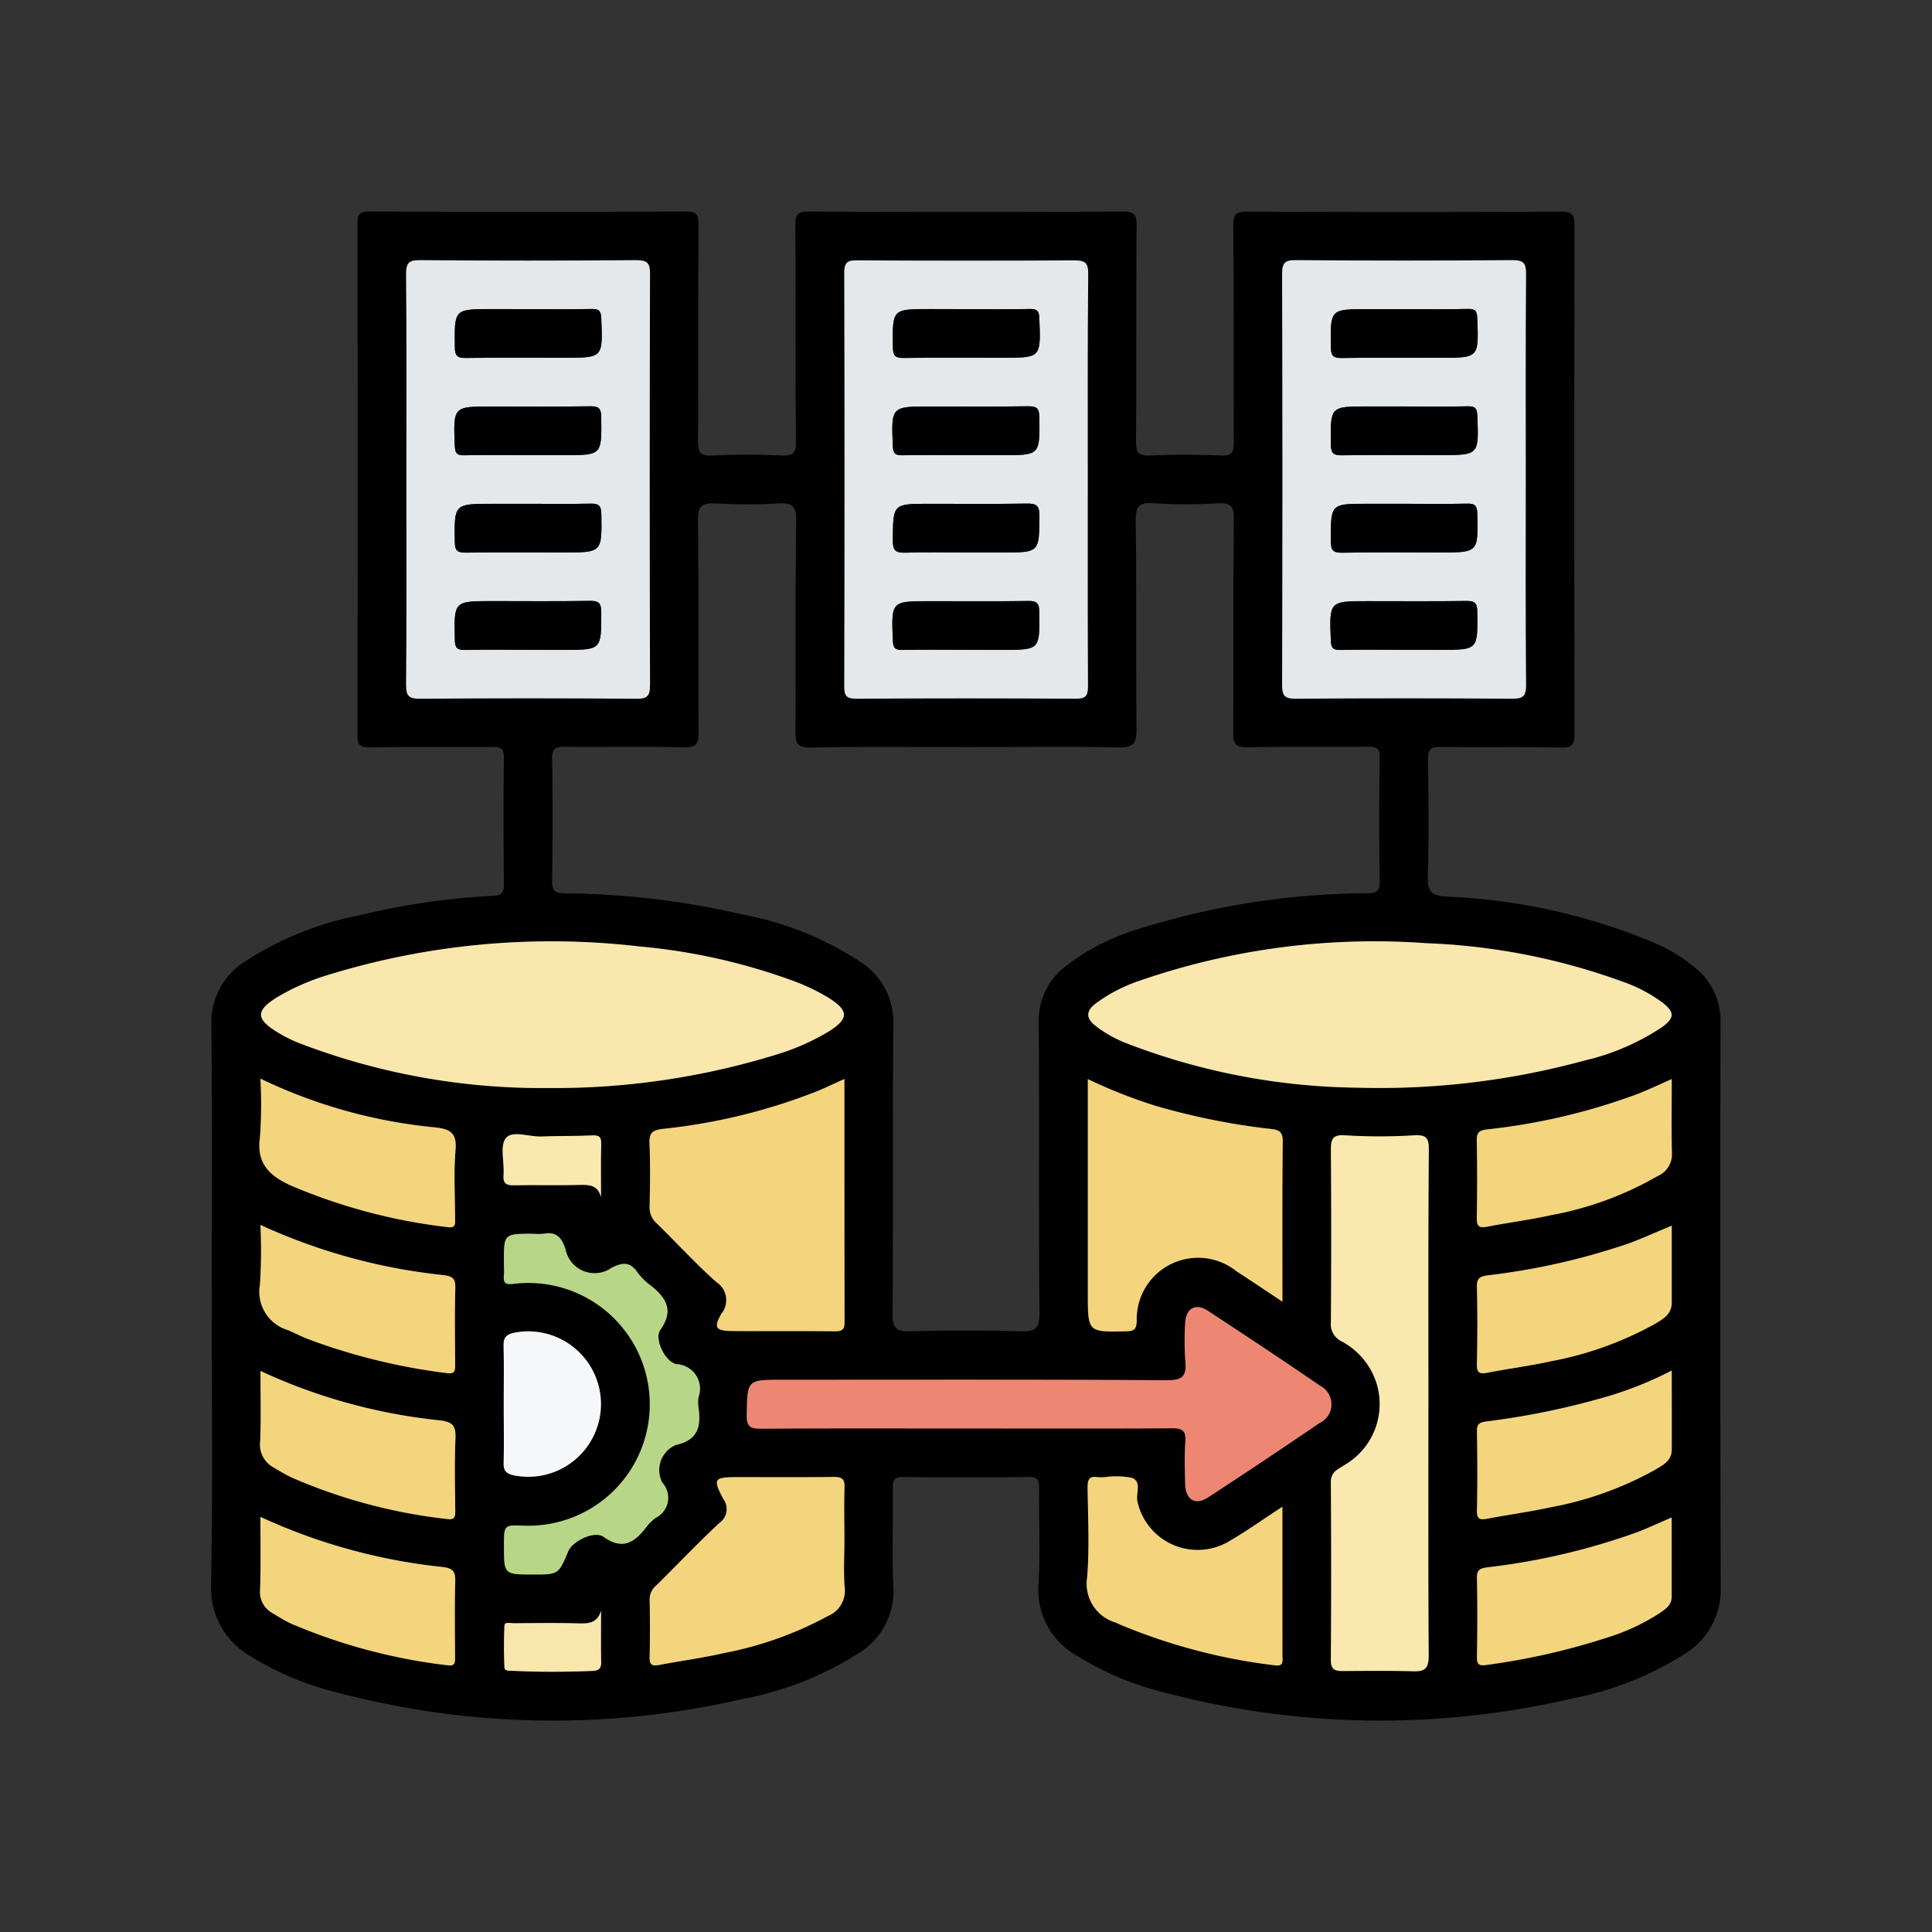 <svg xmlns="http://www.w3.org/2000/svg" width="93" height="93" viewBox="0 0 93 93">
  <rect x="0" y="0" width="93" height="93" fill="#333333" stroke="none"/>
  <g id="Grupo_84799" data-name="Grupo 84799" transform="translate(-824 -4097)">
    <rect id="Rectángulo_34442" data-name="Rectángulo 34442" width="93" height="93" transform="translate(824 4097)" fill="none"/>
    <g id="Grupo_84802" data-name="Grupo 84802" transform="translate(739.221 3435.195)">
      <path id="Trazado_123887" data-name="Trazado 123887" d="M94.971,724.717c0-4.514.028-9.028-.017-13.542a3.46,3.46,0,0,1,1.548-3.041,15.663,15.663,0,0,1,5.717-2.3,34.165,34.165,0,0,1,6.286-.906c.4-.02.536-.143.532-.559-.021-2.025-.029-4.051,0-6.075.008-.5-.184-.537-.59-.533-1.952.018-3.9-.006-5.856.018-.46.006-.61-.093-.608-.588q.025-12.3,0-24.595c0-.458.09-.612.586-.61q7.613.03,15.226,0c.554,0,.61.194.607.665-.019,3.465,0,6.93-.023,10.394,0,.53.1.711.666.684,1.12-.052,2.245-.047,3.366,0,.538.021.686-.109.681-.668-.03-3.465,0-6.93-.029-10.394,0-.539.114-.682.67-.679q7.539.037,15.079,0c.539,0,.684.114.679.67-.029,3.465,0,6.93-.029,10.394,0,.542.117.7.672.678,1.144-.049,2.294-.04,3.439,0,.48.015.6-.122.6-.6-.021-3.489,0-6.979-.026-10.467,0-.55.133-.675.676-.672q7.539.035,15.079,0c.551,0,.673.133.672.676q-.029,12.224,0,24.448c0,.548-.127.685-.675.674-1.927-.037-3.855,0-5.783-.027-.483-.007-.6.128-.6.6.028,1.878.048,3.759-.007,5.636-.021.718.161.913.9.968a28.836,28.836,0,0,1,10.2,2.309,7.7,7.7,0,0,1,1.784,1.13,3.256,3.256,0,0,1,1.206,2.619q-.029,13.579.009,27.157a3.628,3.628,0,0,1-1.737,3.241,15.629,15.629,0,0,1-5.47,2.154,40.545,40.545,0,0,1-19.476-.276,14.534,14.534,0,0,1-4.232-1.749,3.651,3.651,0,0,1-1.923-3.51c.094-1.531.006-3.073.029-4.61.006-.406-.1-.534-.518-.529q-3,.034-6,0c-.409,0-.533.1-.526.521.025,1.586-.047,3.175.026,4.757a3.5,3.5,0,0,1-1.734,3.242,15.625,15.625,0,0,1-5.469,2.154,40.546,40.546,0,0,1-19.476-.276,14.535,14.535,0,0,1-4.232-1.749,3.783,3.783,0,0,1-1.929-3.509C95.021,733.6,94.971,729.158,94.971,724.717Zm36.33-26.948c-2.489,0-4.978-.031-7.465.021-.683.014-.772-.207-.767-.808.029-3.366-.013-6.734.035-10.1.011-.738-.207-.884-.883-.842a26.763,26.763,0,0,1-3,0c-.63-.032-.852.1-.844.8.043,3.391,0,6.782.034,10.173,0,.579-.09.785-.731.768-1.9-.051-3.806-.005-5.708-.028-.449-.005-.625.073-.616.581.034,1.951.027,3.9,0,5.855-.005.452.082.615.583.619a38.911,38.911,0,0,1,8.551,1.011,15.452,15.452,0,0,1,5.778,2.335,3.426,3.426,0,0,1,1.513,2.986c-.041,4.635,0,9.271-.037,13.906-.007.737.207.863.881.843q2.632-.077,5.269,0c.693.019.928-.1.921-.878-.046-4.659-.005-9.32-.035-13.98a3.292,3.292,0,0,1,1.3-2.721,10.764,10.764,0,0,1,3.492-1.78,37.1,37.1,0,0,1,11-1.727c.433-.01.634-.055.624-.578-.036-1.975-.033-3.952,0-5.928.008-.48-.153-.55-.578-.545-1.927.022-3.855-.019-5.782.027-.607.014-.7-.192-.693-.73.023-3.415-.012-6.832.032-10.247.009-.68-.2-.8-.807-.768a24.657,24.657,0,0,1-3.072-.006c-.745-.057-.851.21-.843.881.037,3.318,0,6.636.033,9.954.008.691-.1.942-.878.922C136.182,697.729,133.741,697.769,131.3,697.769Zm-26.959-12.884c0,3.293.014,6.587-.014,9.88,0,.547.128.68.675.676q5.2-.042,10.392,0c.55,0,.675-.133.673-.677q-.032-9.879,0-19.759c0-.547-.127-.68-.675-.675q-5.2.042-10.392,0c-.55,0-.678.133-.674.677C104.357,678.3,104.343,681.592,104.343,684.885Zm32.8.067c0-3.318-.016-6.635.015-9.953,0-.558-.145-.673-.681-.669-3.464.026-6.928.021-10.392,0-.463,0-.671.04-.669.6q.034,9.953,0,19.906c0,.487.137.6.6.593q5.269-.029,10.538,0c.491,0,.594-.142.592-.607C137.13,691.538,137.139,688.245,137.139,684.952Zm21.084.008c0-3.318-.014-6.635.014-9.953,0-.541-.117-.684-.672-.679q-5.2.044-10.392,0c-.544,0-.679.123-.677.673q.033,9.88,0,19.759c0,.54.117.684.671.679q5.2-.043,10.392,0c.544,0,.682-.122.678-.673C158.208,691.5,158.223,688.229,158.223,684.96Zm-47.077,29.219a36.233,36.233,0,0,0,11.014-1.61,11.037,11.037,0,0,0,2.526-1.118c.964-.615.956-.995-.026-1.615a9.489,9.489,0,0,0-1.708-.815,28.976,28.976,0,0,0-7.384-1.653,36.529,36.529,0,0,0-15.021,1.378,10.957,10.957,0,0,0-2.4,1.049c-1.079.659-1.071,1.066.03,1.727a7.3,7.3,0,0,0,.909.46A32.538,32.538,0,0,0,111.145,714.179Zm38.958-.017a37.511,37.511,0,0,0,10.962-1.308,11.347,11.347,0,0,0,3.727-1.61c.61-.452.6-.716,0-1.186a7.433,7.433,0,0,0-2-1.03,30.882,30.882,0,0,0-9.35-1.817,34.574,34.574,0,0,0-13.807,1.806,7.642,7.642,0,0,0-2.127,1.106c-.459.357-.453.706,0,1.061a6.072,6.072,0,0,0,1.387.8A31.8,31.8,0,0,0,150.1,714.162Zm3.434,15.2c0-4.073-.013-8.146.015-12.219,0-.591-.158-.708-.724-.678a26.967,26.967,0,0,1-3.289,0c-.624-.043-.7.172-.7.708q.035,4.134,0,8.268a.918.918,0,0,0,.506.935,3.47,3.47,0,0,1,1.691,2.026,3.393,3.393,0,0,1-1.521,3.92c-.3.207-.684.31-.679.839q.04,4.28,0,8.56c0,.447.185.531.557.529,1.146-.006,2.292-.019,3.437.013.57.016.719-.185.715-.753C153.525,737.456,153.537,733.408,153.537,729.359Zm-22.23,1.206c3.294,0,6.589.011,9.883-.012.508,0,.683.116.646.64-.048.68-.025,1.366-.008,2.049.019.753.492,1.038,1.1.639q2.692-1.763,5.353-3.573a1,1,0,0,0,.043-1.8c-1.789-1.228-3.6-2.426-5.413-3.615-.579-.379-1.056-.107-1.083.592a13.6,13.6,0,0,0,.007,1.829c.069.7-.108.931-.883.927-6.174-.039-12.347-.022-18.521-.022-1.707,0-1.676,0-1.709,1.691-.011.581.184.666.7.662C124.719,730.554,128.013,730.565,131.307,730.565Zm-5.882-16.823c-.5.226-.892.413-1.291.583a28.162,28.162,0,0,1-7.486,1.826c-.5.065-.626.231-.605.715.042,1,.026,2,.005,3a1.03,1.03,0,0,0,.342.83c.961.934,1.862,1.933,2.864,2.819a1.035,1.035,0,0,1,.249,1.53c-.385.671-.276.824.516.832,1.656.018,3.313,0,4.97.013.361,0,.444-.119.443-.459C125.422,721.558,125.426,717.688,125.426,713.743Zm21.084,10.721c0-2.666-.012-5.177.011-7.688,0-.435-.115-.576-.545-.624a33,33,0,0,1-5.575-1.116,24.527,24.527,0,0,1-3.262-1.286v10.317c0,1.876,0,1.865,1.854,1.822.364-.008.482-.083.5-.478A2.955,2.955,0,0,1,144.3,723C145,723.459,145.7,723.93,146.51,724.464Zm-21.084,11.509c0-.852-.023-1.705.01-2.557.017-.428-.135-.522-.535-.516-1.534.021-3.068.006-4.6.009-1.151,0-1.218.069-.7,1.049a.815.815,0,0,1-.2,1.166c-1.029.966-2.005,1.989-3.007,2.984a.876.876,0,0,0-.34.682c.021.925.024,1.851,0,2.776-.01.382.126.449.465.384,1.05-.2,2.114-.34,3.155-.58a17.326,17.326,0,0,0,4.988-1.787,1.317,1.317,0,0,0,.785-1.348C125.376,737.487,125.426,736.727,125.426,735.972Zm21.084-1.642c-.908.595-1.7,1.157-2.528,1.647a2.97,2.97,0,0,1-4.442-1.874c-.1-.4.231-.968-.268-1.161a3.876,3.876,0,0,0-1.3-.034,2.483,2.483,0,0,1-.365,0c-.411-.064-.475.143-.47.5.017,1.438.093,2.883-.02,4.312a1.949,1.949,0,0,0,1.365,2.186c.067.028.133.061.2.091a27.876,27.876,0,0,0,7.452,1.967c.466.072.381-.218.381-.473C146.51,739.149,146.51,736.81,146.51,734.331Zm-36.083-13.137c-1.4,0-1.4,0-1.4,1.395,0,.2.013.391,0,.585-.029.36.031.483.472.428a5.844,5.844,0,1,1,.489,11.641c-.959-.037-.959-.037-.959.973,0,1.378,0,1.378,1.417,1.378,1.2,0,1.2,0,1.678-1.112.217-.51,1.265-1.015,1.7-.7.9.645,1.485.279,2.042-.448a2.118,2.118,0,0,1,.466-.464,1.082,1.082,0,0,0,.321-1.7,1.31,1.31,0,0,1,.643-1.808c1.081-.234,1.231-.89,1.1-1.795a1.662,1.662,0,0,1,0-.511,1.185,1.185,0,0,0-1.062-1.588c-.549-.11-1.082-1.22-.776-1.652.681-.961.262-1.568-.493-2.157a2.911,2.911,0,0,1-.617-.622c-.352-.514-.731-.463-1.231-.212a1.422,1.422,0,0,1-2.221-.881c-.186-.572-.441-.869-1.065-.753A2.867,2.867,0,0,1,110.427,721.194Zm54.824,6.584a17.54,17.54,0,0,1-2.881,1.183,36.971,36.971,0,0,1-6.057,1.27c-.333.047-.447.133-.441.483.022,1.266.028,2.532,0,3.8-.011.449.169.46.517.394,1-.19,2.016-.327,3.012-.543a16.516,16.516,0,0,0,4.989-1.776c.385-.228.854-.44.859-1C165.258,730.352,165.25,729.116,165.25,727.778Zm0,7.073c-.6.257-1.122.5-1.659.708a32.2,32.2,0,0,1-7.224,1.695c-.335.047-.505.108-.5.51.03,1.266.025,2.533,0,3.8-.007.383.122.438.464.388a32.972,32.972,0,0,0,5.752-1.3,10.191,10.191,0,0,0,2.572-1.19c.279-.192.583-.389.586-.783C165.252,737.419,165.248,736.162,165.248,734.852Zm0-14.046c-.745.308-1.385.6-2.042.84a32.679,32.679,0,0,1-6.809,1.546c-.366.052-.542.124-.53.554.033,1.241.028,2.483,0,3.724-.008.416.127.485.5.412,1.025-.2,2.065-.331,3.084-.557a16.522,16.522,0,0,0,4.919-1.758c.4-.239.879-.462.876-1.065C165.247,723.286,165.251,722.071,165.251,720.805ZM97.314,734.82c0,1.229.025,2.367-.011,3.5a1.161,1.161,0,0,0,.61,1.144c.293.172.583.354.89.5a27.264,27.264,0,0,0,7.51,2c.388.06.376-.144.375-.41-.006-1.217-.023-2.436.008-3.652.012-.454-.117-.6-.578-.665A27.739,27.739,0,0,1,97.314,734.82Zm0-7.021c0,1.207.034,2.3-.013,3.4a1.255,1.255,0,0,0,.666,1.263c.272.159.542.325.826.462a25.916,25.916,0,0,0,7.5,2.008c.357.055.4-.089.4-.385-.011-1.169-.039-2.338.01-3.5.024-.564-.108-.78-.706-.859A26.986,26.986,0,0,1,97.314,727.8Zm0-7.032a24.981,24.981,0,0,1-.022,2.873,1.926,1.926,0,0,0,1.352,2.193c.312.136.615.291.93.418a29.376,29.376,0,0,0,6.706,1.649c.434.066.41-.157.408-.445-.006-1.217-.024-2.435.009-3.651.012-.438-.119-.557-.547-.618A27.972,27.972,0,0,1,97.314,720.767Zm0-7.039a21.748,21.748,0,0,1-.024,2.846c-.169,1.239.461,1.821,1.452,2.284a27.183,27.183,0,0,0,7.583,2.019c.413.062.36-.18.36-.424,0-1.1-.069-2.2.022-3.287.068-.806-.234-1.006-.965-1.089A24.787,24.787,0,0,1,97.314,713.727Zm67.937.021c-.6.266-1.1.5-1.619.711a29.959,29.959,0,0,1-7.293,1.716c-.377.05-.472.175-.467.534.02,1.242.023,2.485,0,3.727-.008.405.113.494.5.419,1.026-.2,2.067-.33,3.086-.558a15.955,15.955,0,0,0,5.108-1.875,1.14,1.14,0,0,0,.7-1.024C165.232,716.2,165.251,715.011,165.251,713.748Zm-56.224,15.643c0,.949.017,1.9-.008,2.847-.009.365.12.493.467.58a3.5,3.5,0,1,0,0-6.851c-.4.1-.479.284-.47.65C109.042,727.541,109.027,728.466,109.027,729.391Zm4.686,9.939c-.187.659-.674.63-1.2.615-1-.029-2-.011-3-.005-.16,0-.444-.075-.455.1a19.864,19.864,0,0,0,0,2.042c.008.167.231.14.368.147,1.291.065,2.582.058,3.874.007.309-.012.42-.127.413-.44C113.7,740.976,113.713,740.152,113.713,739.33Zm0-19.895c0-.851-.018-1.7.008-2.553.011-.371-.117-.441-.463-.423-.8.041-1.606.016-2.408.052-.595.027-1.407-.313-1.721.082-.3.378-.062,1.164-.11,1.767-.036.45.162.51.545.5,1.022-.023,2.045.013,3.066-.017C113.127,718.829,113.556,718.832,113.712,719.435Z" transform="translate(0 0)" fill="#010101"/>
      <path id="Trazado_123888" data-name="Trazado 123888" d="M126.994,690.542c0-3.293.014-6.587-.014-9.88,0-.544.123-.682.674-.677q5.2.043,10.392,0c.547,0,.677.129.675.675q-.032,9.879,0,19.759c0,.544-.123.682-.673.677q-5.2-.043-10.392,0c-.547,0-.68-.128-.675-.675C127.008,697.128,126.994,693.835,126.994,690.542Zm5.822,8.2h1.755c1.825,0,1.806,0,1.806-1.8,0-.458-.121-.567-.568-.559-1.56.029-3.12.011-4.68.011-1.859,0-1.846,0-1.8,1.869.008.387.115.492.492.482C130.816,698.724,131.816,698.74,132.816,698.74Zm.088-7.028h-1.755c-1.87,0-1.852,0-1.825,1.85.006.445.165.505.549.5,1.56-.019,3.12-.008,4.681-.008,1.869,0,1.851,0,1.825-1.85-.006-.445-.165-.51-.549-.5C134.854,691.728,133.879,691.712,132.9,691.712Zm-.127-2.343H134.6c1.808,0,1.793,0,1.771-1.829-.005-.413-.113-.53-.526-.523-1.584.024-3.169.01-4.753.01-1.856,0-1.845,0-1.77,1.9.014.349.1.456.452.448C130.777,689.355,131.777,689.369,132.777,689.369Zm.073-7.028h-1.755c-1.807,0-1.792,0-1.77,1.83.005.414.116.528.527.522,1.584-.023,3.169-.01,4.753-.01,1.856,0,1.844,0,1.769-1.9-.014-.35-.1-.454-.453-.447C134.9,682.355,133.874,682.341,132.85,682.341Z" transform="translate(-22.652 -5.656)" fill="#e5e8eb"/>
      <path id="Trazado_123889" data-name="Trazado 123889" d="M210.684,690.611c0,3.293-.009,6.586.011,9.88,0,.465-.1.61-.592.607q-5.269-.034-10.538,0c-.468,0-.606-.106-.6-.593q.026-9.953,0-19.906c0-.564.206-.606.669-.6,3.464.017,6.928.022,10.392,0,.537,0,.686.111.681.669C210.669,683.975,210.684,687.293,210.684,690.611Zm-5.928,8.132h1.828c1.807,0,1.792,0,1.769-1.831-.005-.416-.119-.527-.528-.521-1.584.023-3.169.009-4.753.009-1.856,0-1.844,0-1.767,1.9.014.352.106.453.454.446C202.757,698.729,203.757,698.743,204.756,698.743Zm.011-4.685H206.6c1.772,0,1.749,0,1.761-1.769,0-.5-.163-.591-.615-.584-1.56.026-3.12.01-4.68.01-1.772,0-1.749,0-1.761,1.769,0,.5.162.6.615.584C202.865,694.035,203.816,694.058,204.767,694.058Zm0-4.685h1.828c1.8,0,1.787,0,1.762-1.839-.006-.427-.138-.518-.537-.513-1.56.021-3.12.009-4.68.009-1.928,0-1.915,0-1.834,1.912.016.362.125.444.463.437C202.765,689.359,203.764,689.372,204.764,689.372Zm.137-7.028h-1.828c-1.807,0-1.793,0-1.77,1.83,0,.413.115.529.527.523,1.584-.023,3.169-.01,4.753-.01,1.856,0,1.845,0,1.769-1.9-.014-.35-.1-.455-.453-.447C206.9,682.359,205.9,682.344,204.9,682.344Z" transform="translate(-73.545 -5.659)" fill="#e5e8eb"/>
      <path id="Trazado_123890" data-name="Trazado 123890" d="M282.664,690.616c0,3.269-.015,6.538.015,9.806,0,.551-.134.677-.678.673q-5.2-.041-10.392,0c-.554,0-.673-.139-.671-.679q.031-9.88,0-19.759c0-.55.133-.678.677-.673q5.2.041,10.392,0c.554,0,.676.139.672.679C282.651,683.98,282.664,687.3,282.664,690.616Zm-5.856,8.123h1.755c1.807,0,1.792,0,1.77-1.83-.005-.415-.116-.528-.527-.522-1.584.023-3.169.009-4.754.009-1.856,0-1.845,0-1.769,1.9.014.35.1.454.453.447C274.761,698.725,275.785,698.739,276.809,698.739Zm.035-7.028h-1.828c-1.753,0-1.734,0-1.734,1.794,0,.455.116.569.566.561,1.56-.03,3.12-.011,4.681-.011,1.86,0,1.847,0,1.805-1.867-.008-.384-.11-.494-.49-.484C278.844,691.728,277.843,691.711,276.844,691.711Zm.038-4.685h-1.828c-1.808,0-1.793,0-1.771,1.829.005.412.113.53.526.523,1.584-.024,3.169-.01,4.754-.01,1.856,0,1.845,0,1.77-1.9-.014-.348-.1-.456-.452-.448C278.881,687.04,277.882,687.026,276.882,687.026Zm-.07-4.685h-1.755c-1.81,0-1.8,0-1.774,1.825.005.407.1.534.522.527,1.584-.025,3.169-.01,4.754-.01,1.856,0,1.845,0,1.773-1.9-.013-.344-.091-.46-.448-.452C278.861,682.356,277.836,682.341,276.812,682.341Z" transform="translate(-124.442 -5.656)" fill="#e5e8eb"/>
      <path id="Trazado_123891" data-name="Trazado 123891" d="M116.939,799.038a32.538,32.538,0,0,1-12.06-2.2,7.3,7.3,0,0,1-.909-.46c-1.1-.661-1.108-1.068-.03-1.727a10.957,10.957,0,0,1,2.4-1.049,36.528,36.528,0,0,1,15.021-1.378,28.976,28.976,0,0,1,7.384,1.653,9.484,9.484,0,0,1,1.708.815c.982.62.99,1,.026,1.615a11.034,11.034,0,0,1-2.526,1.118A36.231,36.231,0,0,1,116.939,799.038Z" transform="translate(-5.794 -84.859)" fill="#f9e7ad"/>
      <path id="Trazado_123892" data-name="Trazado 123892" d="M252.019,799.035a31.8,31.8,0,0,1-11.208-2.181,6.073,6.073,0,0,1-1.387-.8c-.455-.356-.461-.7,0-1.061a7.641,7.641,0,0,1,2.127-1.106,34.574,34.574,0,0,1,13.807-1.806,30.882,30.882,0,0,1,9.35,1.817,7.433,7.433,0,0,1,2,1.03c.6.47.61.734,0,1.186a11.347,11.347,0,0,1-3.727,1.61A37.511,37.511,0,0,1,252.019,799.035Z" transform="translate(-101.916 -84.873)" fill="#f9e7ad"/>
      <path id="Trazado_123893" data-name="Trazado 123893" d="M283.637,836.7c0,4.048-.012,8.1.014,12.146,0,.568-.146.769-.715.753-1.145-.032-2.292-.019-3.437-.013-.371,0-.56-.082-.557-.529q.031-4.28,0-8.56c0-.529.38-.631.679-.839a3.393,3.393,0,0,0,1.521-3.92,3.47,3.47,0,0,0-1.691-2.026.918.918,0,0,1-.506-.935q.029-4.134,0-8.268c0-.536.072-.751.7-.708a26.968,26.968,0,0,0,3.289,0c.567-.03.728.087.724.678C283.624,828.558,283.637,832.631,283.637,836.7Z" transform="translate(-130.1 -107.345)" fill="#fae9ae"/>
      <path id="Trazado_123894" data-name="Trazado 123894" d="M193.537,857.88c-3.294,0-6.588-.011-9.883.011-.517,0-.712-.081-.7-.662.033-1.691,0-1.691,1.709-1.691,6.174,0,12.347-.017,18.521.022.774.005.951-.224.883-.927a13.6,13.6,0,0,1-.007-1.829c.027-.7.5-.971,1.083-.592,1.815,1.188,3.624,2.387,5.413,3.615a1,1,0,0,1-.043,1.8q-2.658,1.814-5.353,3.573c-.609.4-1.082.113-1.1-.639-.017-.683-.04-1.369.008-2.049.037-.524-.139-.643-.646-.64C200.126,857.891,196.831,857.88,193.537,857.88Z" transform="translate(-62.23 -127.314)" fill="#ed8773"/>
      <path id="Trazado_123895" data-name="Trazado 123895" d="M176.351,814.542c0,3.945,0,7.816.007,11.687,0,.34-.082.463-.443.459-1.656-.018-3.314,0-4.97-.013-.793-.009-.9-.162-.516-.833a1.035,1.035,0,0,0-.249-1.53c-1-.886-1.9-1.885-2.864-2.819a1.03,1.03,0,0,1-.342-.83c.021-1,.037-2-.005-3-.021-.484.1-.65.605-.715a28.155,28.155,0,0,0,7.486-1.826C175.459,814.955,175.851,814.768,176.351,814.542Z" transform="translate(-50.925 -100.799)" fill="#f4d57e"/>
      <path id="Trazado_123896" data-name="Trazado 123896" d="M248.365,825.281c-.8-.534-1.5-1.005-2.212-1.466a2.955,2.955,0,0,0-4.8,2.413c-.019.394-.137.469-.5.478-1.854.043-1.854.053-1.854-1.822V814.567a24.552,24.552,0,0,0,3.262,1.286,33,33,0,0,0,5.575,1.116c.431.048.549.189.545.624C248.352,820.1,248.365,822.615,248.365,825.281Z" transform="translate(-101.855 -100.817)" fill="#f4d57e"/>
      <path id="Trazado_123897" data-name="Trazado 123897" d="M176.365,883.015c0,.755-.05,1.514.015,2.263a1.317,1.317,0,0,1-.785,1.348,17.326,17.326,0,0,1-4.988,1.787c-1.041.24-2.1.379-3.155.58-.339.065-.476,0-.465-.384.025-.925.022-1.851,0-2.776a.876.876,0,0,1,.34-.682c1-.995,1.978-2.018,3.007-2.984a.815.815,0,0,0,.2-1.166c-.518-.98-.452-1.047.7-1.049,1.534,0,3.068.012,4.6-.009.4-.006.552.088.535.516C176.342,881.31,176.365,882.163,176.365,883.015Z" transform="translate(-50.939 -147.043)" fill="#f3d57e"/>
      <path id="Trazado_123898" data-name="Trazado 123898" d="M248.272,881.3c0,2.479,0,4.818,0,7.158,0,.256.085.545-.381.473a27.876,27.876,0,0,1-7.452-1.967c-.066-.031-.132-.063-.2-.091a1.949,1.949,0,0,1-1.365-2.186c.114-1.429.037-2.874.02-4.312,0-.358.059-.565.47-.5a2.491,2.491,0,0,0,.365,0,3.874,3.874,0,0,1,1.3.034c.5.192.163.765.268,1.161a2.97,2.97,0,0,0,4.442,1.874C246.576,882.453,247.364,881.891,248.272,881.3Z" transform="translate(-101.763 -146.965)" fill="#f4d57e"/>
      <path id="Trazado_123899" data-name="Trazado 123899" d="M144.4,839.911a2.873,2.873,0,0,0,.512,0c.624-.115.879.181,1.065.753a1.422,1.422,0,0,0,2.221.881c.5-.252.879-.3,1.231.212a2.911,2.911,0,0,0,.617.622c.754.59,1.174,1.2.493,2.157-.306.432.226,1.542.776,1.652a1.185,1.185,0,0,1,1.062,1.588,1.66,1.66,0,0,0,0,.511c.127.9-.023,1.561-1.1,1.795a1.31,1.31,0,0,0-.643,1.808,1.082,1.082,0,0,1-.321,1.7,2.119,2.119,0,0,0-.466.464c-.557.728-1.139,1.093-2.042.448-.439-.313-1.487.192-1.7.7-.473,1.112-.473,1.112-1.678,1.112-1.417,0-1.417,0-1.417-1.378,0-1.01,0-1.01.959-.973a5.844,5.844,0,1,0-.489-11.641c-.442.055-.5-.068-.472-.428.016-.194,0-.39,0-.585C143,839.911,143,839.911,144.4,839.911Z" transform="translate(-33.972 -118.717)" fill="#b8d687"/>
      <path id="Trazado_123900" data-name="Trazado 123900" d="M312.318,862.458c0,1.338.007,2.574,0,3.81,0,.559-.474.771-.859,1a16.512,16.512,0,0,1-4.989,1.776c-1,.216-2.01.353-3.012.543-.348.066-.528.055-.517-.394.03-1.265.024-2.532,0-3.8-.006-.349.108-.436.441-.483a36.966,36.966,0,0,0,6.057-1.27A17.541,17.541,0,0,0,312.318,862.458Z" transform="translate(-147.068 -134.68)" fill="#f3d57e"/>
      <path id="Trazado_123901" data-name="Trazado 123901" d="M312.315,886.606c0,1.31,0,2.567,0,3.825,0,.395-.306.591-.586.783a10.194,10.194,0,0,1-2.572,1.19,32.966,32.966,0,0,1-5.752,1.3c-.342.05-.471,0-.464-.388.023-1.266.028-2.533,0-3.8-.009-.4.16-.463.5-.51a32.2,32.2,0,0,0,7.224-1.695C311.194,887.106,311.717,886.863,312.315,886.606Z" transform="translate(-147.067 -151.755)" fill="#f3d57e"/>
      <path id="Trazado_123902" data-name="Trazado 123902" d="M312.316,838.653c0,1.266,0,2.481,0,3.7,0,.6-.472.826-.876,1.065a16.523,16.523,0,0,1-4.919,1.758c-1.019.226-2.059.359-3.084.557-.375.073-.51,0-.5-.412.026-1.241.031-2.484,0-3.724-.012-.43.164-.5.53-.554a32.687,32.687,0,0,0,6.81-1.546C310.931,839.251,311.57,838.961,312.316,838.653Z" transform="translate(-147.065 -117.848)" fill="#f3d57e"/>
      <path id="Trazado_123903" data-name="Trazado 123903" d="M103.005,886.5a27.741,27.741,0,0,0,8.8,2.416c.461.066.59.211.578.665-.032,1.217-.014,2.435-.008,3.652,0,.266.013.47-.375.41a27.264,27.264,0,0,1-7.51-2c-.307-.143-.6-.325-.89-.5a1.161,1.161,0,0,1-.61-1.144C103.031,888.865,103.005,887.727,103.005,886.5Z" transform="translate(-5.691 -151.678)" fill="#f3d57e"/>
      <path id="Trazado_123904" data-name="Trazado 123904" d="M103,862.528a26.986,26.986,0,0,0,8.68,2.381c.6.079.729.295.706.859-.049,1.166-.021,2.336-.01,3.5,0,.3-.04.439-.4.385a25.916,25.916,0,0,1-7.5-2.008c-.283-.137-.553-.3-.826-.462a1.255,1.255,0,0,1-.666-1.263C103.03,864.831,103,863.735,103,862.528Z" transform="translate(-5.682 -134.729)" fill="#f3d57e"/>
      <path id="Trazado_123905" data-name="Trazado 123905" d="M102.929,838.522a27.972,27.972,0,0,0,8.836,2.42c.428.06.559.18.547.618-.033,1.216-.015,2.434-.009,3.651,0,.287.026.51-.408.445a29.379,29.379,0,0,1-6.706-1.649c-.315-.127-.618-.282-.93-.418a1.926,1.926,0,0,1-1.352-2.193A24.979,24.979,0,0,0,102.929,838.522Z" transform="translate(-5.615 -117.755)" fill="#f3d57e"/>
      <path id="Trazado_123906" data-name="Trazado 123906" d="M102.91,814.49a24.787,24.787,0,0,0,8.428,2.348c.731.083,1.033.283.965,1.089-.092,1.089-.023,2.191-.022,3.287,0,.244.053.486-.36.424a27.185,27.185,0,0,1-7.583-2.019c-.991-.463-1.621-1.045-1.452-2.284A21.747,21.747,0,0,0,102.91,814.49Z" transform="translate(-5.596 -100.763)" fill="#f3d57e"/>
      <path id="Trazado_123907" data-name="Trazado 123907" d="M312.323,814.561c0,1.263-.019,2.457.009,3.649a1.14,1.14,0,0,1-.7,1.024,15.952,15.952,0,0,1-5.108,1.875c-1.019.228-2.06.358-3.086.558-.384.075-.5-.013-.5-.419.024-1.242.021-2.485,0-3.727-.006-.359.09-.484.467-.534a29.958,29.958,0,0,0,7.293-1.716C311.219,815.066,311.721,814.827,312.323,814.561Z" transform="translate(-147.072 -100.813)" fill="#f3d57e"/>
      <path id="Trazado_123908" data-name="Trazado 123908" d="M143,859.495c0-.925.015-1.85-.007-2.774-.009-.366.065-.553.47-.65a3.5,3.5,0,1,1,0,6.851c-.347-.087-.477-.215-.467-.58C143.017,861.394,143,860.444,143,859.495Z" transform="translate(-33.973 -130.104)" fill="#f5f7f8"/>
      <path id="Trazado_123909" data-name="Trazado 123909" d="M147.725,901.894c0,.823-.012,1.646.006,2.468.007.314-.1.428-.413.44-1.292.051-2.583.059-3.874-.007-.138-.007-.361.02-.368-.147a19.871,19.871,0,0,1,0-2.042c.011-.179.295-.1.455-.1,1-.006,2-.024,3,.005C147.051,902.524,147.538,902.552,147.725,901.894Z" transform="translate(-34.012 -162.564)" fill="#f8e6ac"/>
      <path id="Trazado_123910" data-name="Trazado 123910" d="M147.58,826.649c-.156-.6-.586-.606-1.083-.591-1.021.029-2.044-.006-3.066.017-.383.008-.581-.052-.545-.5.048-.6-.19-1.389.11-1.767.314-.395,1.127-.055,1.721-.082.8-.036,1.606-.011,2.408-.052.345-.018.474.052.463.423C147.562,824.946,147.58,825.8,147.58,826.649Z" transform="translate(-33.868 -107.214)" fill="#fae9ae"/>
      <path id="Trazado_123911" data-name="Trazado 123911" d="M138.452,738.331c-1,0-2-.016-3,.008-.378.009-.484-.1-.492-.482-.042-1.869-.055-1.869,1.8-1.869,1.56,0,3.12.018,4.68-.011.446-.008.568.1.568.559,0,1.8.018,1.8-1.806,1.8Z" transform="translate(-28.288 -45.247)"/>
      <path id="Trazado_123912" data-name="Trazado 123912" d="M138.546,720c.975,0,1.951.016,2.925-.008.383-.009.542.056.549.5.027,1.85.045,1.85-1.825,1.85-1.56,0-3.121-.011-4.681.008-.383,0-.542-.056-.549-.5-.027-1.85-.045-1.85,1.825-1.85Z" transform="translate(-28.294 -33.944)"/>
      <path id="Trazado_123913" data-name="Trazado 123913" d="M138.383,706.344c-1,0-2-.014-3,.008-.351.008-.438-.1-.452-.448-.075-1.9-.086-1.9,1.77-1.9,1.584,0,3.169.014,4.753-.01.413-.006.521.111.526.523.023,1.829.037,1.829-1.771,1.829Z" transform="translate(-28.258 -22.632)"/>
      <path id="Trazado_123914" data-name="Trazado 123914" d="M138.5,688.012c1.024,0,2.048.014,3.072-.008.349-.007.439.1.453.447.076,1.9.087,1.9-1.769,1.9-1.585,0-3.169-.014-4.753.01-.411.006-.522-.108-.527-.522-.023-1.83-.038-1.83,1.77-1.83Z" transform="translate(-28.302 -11.327)"/>
      <path id="Trazado_123915" data-name="Trazado 123915" d="M210.362,738.336c-1,0-2-.014-3,.008-.348.007-.44-.094-.454-.446-.077-1.9-.088-1.9,1.767-1.9,1.584,0,3.169.014,4.753-.009.41-.006.523.105.528.521.023,1.831.038,1.831-1.769,1.831Z" transform="translate(-79.151 -45.252)"/>
      <path id="Trazado_123916" data-name="Trazado 123916" d="M210.422,722.339c-.951,0-1.9-.023-2.852.01-.453.015-.619-.08-.615-.584.012-1.768-.011-1.769,1.761-1.769,1.56,0,3.12.016,4.68-.01.453-.007.619.081.615.584-.011,1.768.011,1.769-1.761,1.769Z" transform="translate(-79.2 -33.94)"/>
      <path id="Trazado_123917" data-name="Trazado 123917" d="M210.363,706.347c-1,0-2-.013-3,.007-.337.007-.447-.075-.463-.437-.081-1.913-.094-1.912,1.834-1.912,1.56,0,3.12.013,4.68-.009.4-.006.531.085.537.513.025,1.839.041,1.839-1.762,1.839Z" transform="translate(-79.145 -22.634)"/>
      <path id="Trazado_123918" data-name="Trazado 123918" d="M210.552,688.012c1,0,2,.014,3-.008.35-.008.439.1.453.447.076,1.9.087,1.9-1.769,1.9-1.585,0-3.169-.014-4.753.01-.412.006-.522-.109-.527-.523-.023-1.83-.038-1.83,1.77-1.83Z" transform="translate(-79.197 -11.327)"/>
      <path id="Trazado_123919" data-name="Trazado 123919" d="M282.413,738.336c-1.024,0-2.048-.014-3.072.008-.349.007-.439-.1-.453-.447-.076-1.9-.087-1.9,1.769-1.9,1.584,0,3.169.014,4.753-.009.411-.006.522.107.527.522.023,1.83.038,1.83-1.77,1.83Z" transform="translate(-130.046 -45.252)"/>
      <path id="Trazado_123920" data-name="Trazado 123920" d="M282.5,720c1,0,2,.017,3-.008.38-.01.482.1.49.484.042,1.867.055,1.867-1.805,1.867-1.56,0-3.121-.018-4.681.011-.45.008-.566-.105-.566-.561,0-1.794-.018-1.794,1.734-1.794Z" transform="translate(-130.098 -33.943)"/>
      <path id="Trazado_123921" data-name="Trazado 123921" d="M282.532,704.007c1,0,2,.014,3-.008.351-.008.438.1.452.448.075,1.9.086,1.9-1.77,1.9-1.585,0-3.169-.014-4.754.01-.413.006-.52-.111-.526-.523-.023-1.829-.037-1.829,1.771-1.829Z" transform="translate(-130.091 -22.636)"/>
      <path id="Trazado_123922" data-name="Trazado 123922" d="M282.463,688.011c1.024,0,2.048.015,3.072-.008.357-.008.435.108.448.452.073,1.9.083,1.9-1.773,1.9-1.585,0-3.169-.015-4.754.01-.418.006-.517-.12-.522-.527-.022-1.825-.036-1.825,1.774-1.825Z" transform="translate(-130.092 -11.326)"/>
    </g>
  </g>
</svg>
